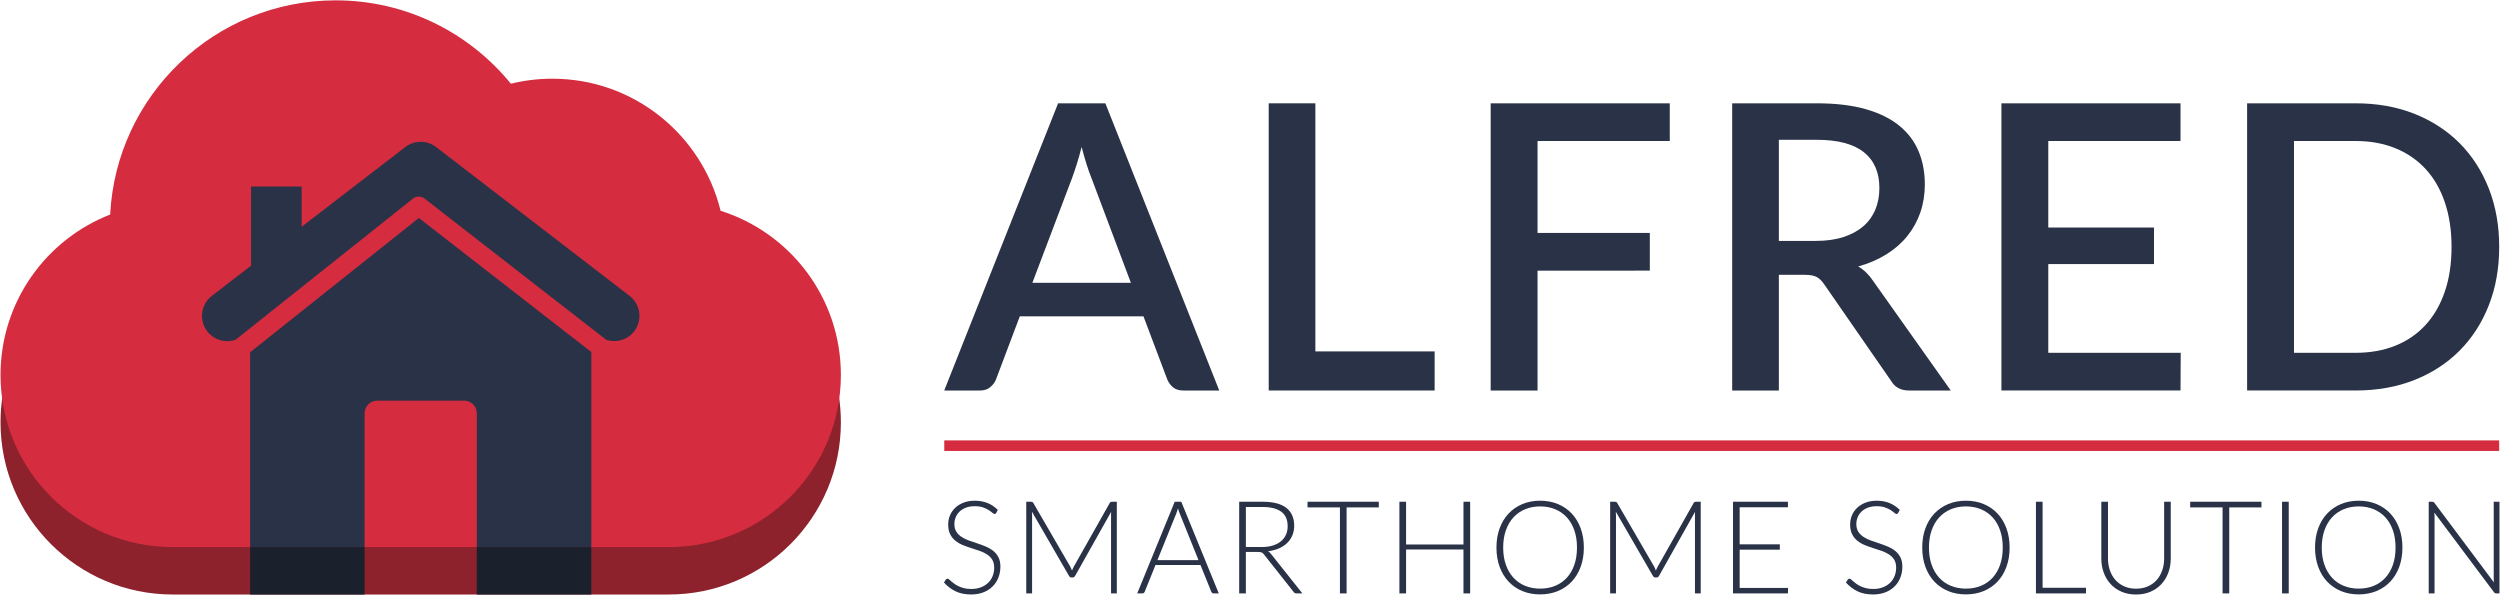 <?xml version="1.0" encoding="utf-8"?>
<!-- Generator: Adobe Illustrator 17.0.0, SVG Export Plug-In . SVG Version: 6.00 Build 0)  -->
<!DOCTYPE svg PUBLIC "-//W3C//DTD SVG 1.1//EN" "http://www.w3.org/Graphics/SVG/1.1/DTD/svg11.dtd">
<svg version="1.1" id="Layer_1" xmlns="http://www.w3.org/2000/svg" xmlns:xlink="http://www.w3.org/1999/xlink" x="0px" y="0px"
	 width="311px" height="74px" viewBox="0 0 311 74" enable-background="new 0 0 311 74" xml:space="preserve">
<g>
	<path fill="#8D222D" d="M89.639,32.12c-2.293-9.43-10.792-16.431-20.927-16.431c-1.779,0-3.507,0.217-5.16,0.624
		c-5.15-6.328-13-10.371-21.794-10.371c-15.029,0-27.301,11.804-28.052,26.646C5.722,35.7,0.065,43.461,0.065,52.545
		c0,11.826,9.587,21.412,21.412,21.412h61.718c11.826,0,21.412-9.587,21.412-21.412C104.608,42.965,98.316,34.854,89.639,32.12z"/>
	<path fill="#D52C3F" d="M89.639,26.221C87.345,16.791,78.846,9.79,68.711,9.79c-1.779,0-3.507,0.217-5.16,0.624
		c-5.15-6.328-13-10.371-21.794-10.371c-15.029,0-27.301,11.804-28.052,26.646C5.722,29.8,0.065,37.562,0.065,46.646
		c0,11.826,9.587,21.412,21.412,21.412h61.718c11.826,0,21.412-9.587,21.412-21.412C104.608,37.065,98.316,28.955,89.639,26.221z"/>
	<path fill="#293246" d="M31.114,43.824v22.662v1.572h1.573h2.487h10.182v-16.64c0-0.415,0.165-0.823,0.459-1.115
		c0.292-0.294,0.699-0.461,1.111-0.461h10.821c0.415,0,0.818,0.168,1.112,0.461c0.294,0.291,0.459,0.699,0.459,1.115v16.64h10.182
		h2.49h1.57v-1.572V43.795L52.107,27.116L31.114,43.824z"/>
	<path fill="#293246" d="M78.317,36.805l-24.063-18.51c-1.128-0.869-2.708-0.869-3.838,0l-12.89,9.915v-5.007h-6.294v9.846
		l-4.876,3.753c-1.376,1.06-1.635,3.036-0.575,4.412c0.618,0.805,1.552,1.228,2.493,1.228c0.345,0,0.691-0.058,1.025-0.172
		l22.067-17.558c0.425-0.339,1.022-0.343,1.448-0.011l22.607,17.576c1.233,0.401,2.634,0.026,3.471-1.062
		C79.953,39.839,79.694,37.864,78.317,36.805z"/>
	<rect x="31.114" y="68.058" fill="#1B212C" width="14.245" height="5.899"/>
	<rect x="59.306" y="68.058" fill="#1B212C" width="14.253" height="5.899"/>
	<path fill="#293246" d="M151.674,48.578h-4.491c-0.513,0-0.926-0.128-1.241-0.385c-0.314-0.256-0.554-0.574-0.719-0.955
		l-2.977-7.89h-15.382l-2.977,7.89c-0.133,0.331-0.364,0.637-0.695,0.918c-0.331,0.282-0.744,0.422-1.241,0.422h-4.49l14.166-35.726
		h5.88L151.674,48.578z M128.427,35.18h12.256l-4.912-13.05c-0.198-0.48-0.401-1.05-0.608-1.712
		c-0.207-0.661-0.409-1.373-0.608-2.134c-0.198,0.778-0.401,1.493-0.608,2.146c-0.207,0.654-0.401,1.228-0.583,1.724L128.427,35.18z
		"/>
	<path fill="#293246" d="M163.632,43.715h14.836v4.863h-20.642V12.852h5.805V43.715z"/>
	<path fill="#293246" d="M207.719,12.852v4.689H191.27v11.437h13.968v4.689H191.27v14.911h-5.83V12.852H207.719z"/>
	<path fill="#293246" d="M221.29,34.188v14.39h-5.806V12.852h10.519c2.349,0,4.37,0.24,6.066,0.72
		c1.695,0.48,3.089,1.162,4.18,2.047c1.092,0.885,1.898,1.948,2.419,3.188c0.521,1.241,0.781,2.622,0.781,4.143
		c0,1.241-0.186,2.398-0.558,3.473c-0.372,1.075-0.91,2.051-1.613,2.928c-0.703,0.877-1.571,1.637-2.605,2.283
		c-1.034,0.645-2.204,1.15-3.511,1.513c0.728,0.43,1.348,1.034,1.861,1.811l9.651,13.621h-5.185c-1.026,0-1.77-0.397-2.233-1.191
		l-8.336-12.033c-0.282-0.413-0.587-0.711-0.918-0.893c-0.331-0.182-0.827-0.273-1.489-0.273H221.29z M221.29,29.97h4.565
		c1.323,0,2.481-0.161,3.473-0.484c0.993-0.323,1.819-0.773,2.481-1.352c0.661-0.579,1.157-1.269,1.489-2.072
		c0.331-0.802,0.496-1.691,0.496-2.667c0-1.951-0.645-3.44-1.935-4.466c-1.29-1.025-3.242-1.538-5.855-1.538h-4.714V29.97z"/>
	<path fill="#293246" d="M271.256,12.852v4.689h-16.449v10.767h13.149v4.54h-13.149v11.04h16.474l-0.025,4.689h-22.279V12.852
		H271.256z"/>
	<path fill="#293246" d="M310.901,30.715c0,2.646-0.43,5.065-1.29,7.257c-0.86,2.192-2.072,4.073-3.635,5.644
		c-1.563,1.572-3.44,2.791-5.632,3.659c-2.192,0.868-4.627,1.302-7.306,1.302h-13.497V12.852h13.497
		c2.679,0,5.115,0.434,7.306,1.302c2.191,0.868,4.069,2.088,5.632,3.659c1.563,1.572,2.774,3.453,3.635,5.644
		C310.471,25.65,310.901,28.068,310.901,30.715z M304.972,30.715c0-2.051-0.277-3.895-0.831-5.533
		c-0.554-1.637-1.348-3.018-2.382-4.143c-1.034-1.125-2.287-1.989-3.759-2.593c-1.472-0.604-3.126-0.905-4.962-0.905h-7.666v26.348
		h7.666c1.836,0,3.49-0.298,4.962-0.893c1.472-0.596,2.725-1.46,3.759-2.593c1.034-1.133,1.827-2.514,2.382-4.143
		C304.695,34.631,304.972,32.782,304.972,30.715z"/>
	<g>
		<path fill="#293246" d="M123.932,63.803c-0.048,0.091-0.118,0.137-0.209,0.137c-0.07,0-0.16-0.05-0.27-0.149
			c-0.11-0.099-0.259-0.209-0.447-0.33c-0.188-0.121-0.423-0.233-0.705-0.335c-0.282-0.102-0.63-0.153-1.044-0.153
			c-0.414,0-0.778,0.059-1.092,0.178c-0.314,0.118-0.578,0.28-0.79,0.484c-0.212,0.204-0.374,0.441-0.484,0.709
			c-0.11,0.269-0.165,0.551-0.165,0.846c0,0.387,0.082,0.707,0.246,0.959c0.164,0.253,0.38,0.467,0.649,0.645
			c0.269,0.177,0.573,0.326,0.915,0.447c0.341,0.121,0.692,0.241,1.052,0.359c0.36,0.118,0.711,0.249,1.052,0.391
			c0.341,0.142,0.646,0.321,0.915,0.536c0.269,0.215,0.485,0.479,0.649,0.794c0.164,0.314,0.246,0.705,0.246,1.173
			c0,0.478-0.082,0.928-0.246,1.35c-0.164,0.422-0.402,0.789-0.713,1.1c-0.312,0.312-0.693,0.557-1.144,0.737
			s-0.967,0.27-1.547,0.27c-0.752,0-1.4-0.133-1.942-0.399c-0.543-0.266-1.018-0.63-1.427-1.092l0.226-0.355
			c0.064-0.08,0.14-0.121,0.226-0.121c0.048,0,0.11,0.032,0.185,0.097c0.075,0.065,0.167,0.144,0.274,0.238
			c0.107,0.094,0.236,0.196,0.387,0.306c0.15,0.11,0.325,0.212,0.524,0.306s0.427,0.173,0.685,0.238
			c0.258,0.065,0.551,0.097,0.879,0.097c0.451,0,0.854-0.069,1.209-0.206c0.355-0.137,0.654-0.324,0.899-0.56
			c0.244-0.236,0.431-0.517,0.56-0.842c0.129-0.325,0.193-0.673,0.193-1.044c0-0.403-0.082-0.735-0.246-0.995
			c-0.164-0.261-0.38-0.478-0.649-0.653c-0.269-0.175-0.574-0.321-0.915-0.439c-0.341-0.118-0.692-0.234-1.052-0.347
			c-0.36-0.113-0.711-0.239-1.052-0.379c-0.341-0.14-0.646-0.319-0.915-0.536c-0.269-0.218-0.485-0.489-0.649-0.814
			c-0.164-0.325-0.246-0.732-0.246-1.221c0-0.382,0.073-0.75,0.218-1.104c0.145-0.354,0.357-0.667,0.637-0.939
			c0.279-0.271,0.624-0.489,1.036-0.653c0.411-0.164,0.88-0.246,1.406-0.246c0.591,0,1.122,0.094,1.592,0.282
			c0.47,0.188,0.899,0.475,1.286,0.862L123.932,63.803z"/>
		<path fill="#293246" d="M133.354,70.983c0.032-0.08,0.067-0.164,0.105-0.25c0.037-0.086,0.078-0.167,0.121-0.242l4.473-7.922
			c0.043-0.07,0.087-0.113,0.133-0.129c0.046-0.016,0.106-0.024,0.182-0.024h0.564V73.82h-0.717v-9.72
			c0-0.064,0.001-0.134,0.004-0.209c0.003-0.075,0.007-0.15,0.012-0.226l-4.481,7.963c-0.075,0.14-0.183,0.21-0.322,0.21h-0.129
			c-0.14,0-0.247-0.07-0.322-0.21l-4.61-7.979c0.016,0.156,0.024,0.306,0.024,0.451v9.72h-0.725V62.416h0.572
			c0.075,0,0.134,0.008,0.177,0.024c0.043,0.016,0.086,0.059,0.129,0.129l4.602,7.93C133.225,70.651,133.295,70.812,133.354,70.983z
			"/>
		<path fill="#293246" d="M151.616,73.82h-0.637c-0.076,0-0.137-0.02-0.185-0.061c-0.048-0.04-0.086-0.092-0.113-0.157l-1.338-3.312
			h-5.601l-1.338,3.312c-0.022,0.059-0.059,0.11-0.113,0.153c-0.054,0.043-0.118,0.065-0.193,0.065h-0.629l4.667-11.404h0.814
			L151.616,73.82z M143.984,69.678h5.109l-2.321-5.762c-0.08-0.188-0.159-0.414-0.233-0.677c-0.038,0.129-0.076,0.253-0.113,0.371
			c-0.038,0.118-0.076,0.223-0.113,0.314L143.984,69.678z"/>
		<path fill="#293246" d="M154.985,68.662v5.158h-0.83V62.416h2.917c1.311,0,2.293,0.254,2.946,0.762
			c0.653,0.508,0.979,1.253,0.979,2.237c0,0.435-0.077,0.833-0.23,1.193c-0.153,0.36-0.371,0.676-0.653,0.947
			c-0.282,0.272-0.624,0.494-1.024,0.669c-0.4,0.175-0.848,0.289-1.342,0.342c0.129,0.081,0.244,0.188,0.346,0.323l3.925,4.932
			h-0.709c-0.091,0-0.168-0.015-0.23-0.044c-0.062-0.029-0.12-0.084-0.174-0.165l-3.659-4.626c-0.043-0.059-0.087-0.11-0.133-0.153
			c-0.046-0.043-0.097-0.077-0.153-0.101s-0.124-0.041-0.201-0.052c-0.078-0.011-0.174-0.016-0.286-0.016H154.985z M154.985,68.05
			h1.975c0.505,0,0.958-0.061,1.358-0.181c0.4-0.121,0.739-0.294,1.015-0.52c0.277-0.226,0.488-0.497,0.633-0.814
			s0.218-0.674,0.218-1.072c0-0.811-0.265-1.413-0.794-1.805c-0.529-0.392-1.301-0.589-2.317-0.589h-2.087V68.05z"/>
		<path fill="#293246" d="M171.523,62.416v0.701h-4.006V73.82h-0.83V63.117h-4.03v-0.701H171.523z"/>
		<path fill="#293246" d="M182.887,73.82h-0.83v-5.464h-7.141v5.464h-0.83V62.416h0.83v5.319h7.141v-5.319h0.83V73.82z"/>
		<path fill="#293246" d="M197.031,68.115c0,0.881-0.132,1.68-0.395,2.398c-0.264,0.717-0.634,1.33-1.113,1.838
			c-0.478,0.508-1.052,0.9-1.721,1.177c-0.669,0.277-1.406,0.415-2.212,0.415c-0.806,0-1.542-0.138-2.208-0.415
			c-0.666-0.277-1.239-0.669-1.717-1.177c-0.478-0.508-0.849-1.12-1.112-1.838c-0.263-0.717-0.395-1.517-0.395-2.398
			c0-0.876,0.132-1.673,0.395-2.39c0.263-0.717,0.634-1.33,1.112-1.838c0.478-0.508,1.05-0.901,1.717-1.181
			c0.666-0.279,1.402-0.419,2.208-0.419c0.806,0,1.543,0.138,2.212,0.415c0.669,0.277,1.242,0.67,1.721,1.181
			c0.478,0.511,0.849,1.124,1.113,1.842C196.899,66.442,197.031,67.239,197.031,68.115z M196.177,68.115
			c0-0.795-0.11-1.51-0.33-2.144c-0.221-0.634-0.532-1.171-0.935-1.612c-0.403-0.44-0.887-0.778-1.451-1.011
			c-0.564-0.234-1.188-0.351-1.87-0.351c-0.677,0-1.297,0.117-1.862,0.351c-0.564,0.234-1.049,0.571-1.455,1.011
			c-0.406,0.44-0.72,0.978-0.943,1.612c-0.223,0.634-0.335,1.349-0.335,2.144c0,0.801,0.112,1.517,0.335,2.148
			s0.537,1.167,0.943,1.608c0.406,0.441,0.891,0.777,1.455,1.008c0.564,0.231,1.185,0.346,1.862,0.346
			c0.682,0,1.306-0.115,1.87-0.346c0.564-0.231,1.048-0.567,1.451-1.008c0.403-0.44,0.714-0.976,0.935-1.608
			C196.067,69.631,196.177,68.915,196.177,68.115z"/>
		<path fill="#293246" d="M205.993,70.983c0.032-0.08,0.067-0.164,0.105-0.25c0.037-0.086,0.078-0.167,0.121-0.242l4.473-7.922
			c0.043-0.07,0.087-0.113,0.133-0.129c0.045-0.016,0.106-0.024,0.181-0.024h0.564V73.82h-0.717v-9.72
			c0-0.064,0.001-0.134,0.004-0.209s0.007-0.15,0.012-0.226l-4.481,7.963c-0.076,0.14-0.183,0.21-0.323,0.21h-0.129
			c-0.14,0-0.247-0.07-0.322-0.21l-4.61-7.979c0.016,0.156,0.024,0.306,0.024,0.451v9.72h-0.725V62.416h0.572
			c0.075,0,0.134,0.008,0.178,0.024c0.043,0.016,0.086,0.059,0.129,0.129l4.602,7.93C205.864,70.651,205.934,70.812,205.993,70.983z
			"/>
		<path fill="#293246" d="M222.418,62.416v0.685h-6.004v4.61h4.997v0.669h-4.997v4.755h6.02l-0.016,0.685h-6.834V62.416H222.418z"/>
		<path fill="#293246" d="M236.135,63.803c-0.048,0.091-0.118,0.137-0.209,0.137c-0.07,0-0.16-0.05-0.27-0.149
			c-0.11-0.099-0.259-0.209-0.447-0.33c-0.188-0.121-0.423-0.233-0.705-0.335c-0.282-0.102-0.63-0.153-1.044-0.153
			c-0.414,0-0.778,0.059-1.092,0.178c-0.314,0.118-0.578,0.28-0.79,0.484c-0.212,0.204-0.374,0.441-0.484,0.709
			c-0.11,0.269-0.165,0.551-0.165,0.846c0,0.387,0.082,0.707,0.246,0.959c0.164,0.253,0.38,0.467,0.649,0.645
			c0.269,0.177,0.573,0.326,0.915,0.447c0.341,0.121,0.692,0.241,1.052,0.359c0.36,0.118,0.711,0.249,1.052,0.391
			c0.341,0.142,0.646,0.321,0.915,0.536c0.269,0.215,0.485,0.479,0.649,0.794c0.164,0.314,0.246,0.705,0.246,1.173
			c0,0.478-0.082,0.928-0.246,1.35c-0.164,0.422-0.402,0.789-0.713,1.1s-0.693,0.557-1.144,0.737c-0.451,0.18-0.967,0.27-1.547,0.27
			c-0.752,0-1.4-0.133-1.943-0.399c-0.543-0.266-1.018-0.63-1.426-1.092l0.226-0.355c0.065-0.08,0.14-0.121,0.226-0.121
			c0.048,0,0.11,0.032,0.185,0.097s0.167,0.144,0.274,0.238c0.107,0.094,0.236,0.196,0.387,0.306c0.15,0.11,0.325,0.212,0.524,0.306
			c0.199,0.094,0.427,0.173,0.685,0.238c0.258,0.065,0.551,0.097,0.878,0.097c0.451,0,0.854-0.069,1.209-0.206
			c0.355-0.137,0.654-0.324,0.899-0.56c0.244-0.236,0.431-0.517,0.56-0.842c0.129-0.325,0.193-0.673,0.193-1.044
			c0-0.403-0.082-0.735-0.246-0.995c-0.164-0.261-0.38-0.478-0.649-0.653c-0.269-0.175-0.574-0.321-0.915-0.439
			c-0.341-0.118-0.692-0.234-1.052-0.347c-0.36-0.113-0.71-0.239-1.052-0.379c-0.341-0.14-0.646-0.319-0.915-0.536
			c-0.269-0.218-0.485-0.489-0.649-0.814c-0.164-0.325-0.246-0.732-0.246-1.221c0-0.382,0.073-0.75,0.218-1.104
			c0.145-0.354,0.357-0.667,0.637-0.939c0.279-0.271,0.625-0.489,1.036-0.653c0.411-0.164,0.88-0.246,1.406-0.246
			c0.591,0,1.122,0.094,1.592,0.282c0.47,0.188,0.899,0.475,1.286,0.862L236.135,63.803z"/>
		<path fill="#293246" d="M249.997,68.115c0,0.881-0.131,1.68-0.395,2.398s-0.634,1.33-1.112,1.838
			c-0.478,0.508-1.052,0.9-1.721,1.177c-0.669,0.277-1.407,0.415-2.212,0.415s-1.542-0.138-2.208-0.415
			c-0.666-0.277-1.238-0.669-1.717-1.177c-0.478-0.508-0.849-1.12-1.112-1.838s-0.395-1.517-0.395-2.398
			c0-0.876,0.131-1.673,0.395-2.39c0.263-0.717,0.634-1.33,1.112-1.838s1.051-0.901,1.717-1.181
			c0.666-0.279,1.403-0.419,2.208-0.419s1.543,0.138,2.212,0.415c0.669,0.277,1.242,0.67,1.721,1.181
			c0.478,0.511,0.849,1.124,1.112,1.842C249.865,66.442,249.997,67.239,249.997,68.115z M249.143,68.115
			c0-0.795-0.11-1.51-0.331-2.144c-0.22-0.634-0.532-1.171-0.935-1.612c-0.403-0.44-0.887-0.778-1.451-1.011
			c-0.564-0.234-1.187-0.351-1.87-0.351c-0.677,0-1.298,0.117-1.862,0.351c-0.564,0.234-1.049,0.571-1.455,1.011
			c-0.406,0.44-0.72,0.978-0.943,1.612c-0.223,0.634-0.334,1.349-0.334,2.144c0,0.801,0.111,1.517,0.334,2.148
			s0.537,1.167,0.943,1.608c0.406,0.441,0.891,0.777,1.455,1.008c0.564,0.231,1.185,0.346,1.862,0.346
			c0.682,0,1.306-0.115,1.87-0.346c0.564-0.231,1.048-0.567,1.451-1.008c0.403-0.44,0.714-0.976,0.935-1.608
			C249.032,69.631,249.143,68.915,249.143,68.115z"/>
		<path fill="#293246" d="M254.099,73.119h5.4v0.701h-6.23V62.416h0.83V73.119z"/>
		<path fill="#293246" d="M265.721,73.232c0.548,0,1.038-0.095,1.471-0.286c0.432-0.191,0.799-0.455,1.1-0.794
			c0.301-0.338,0.531-0.738,0.689-1.197c0.158-0.459,0.238-0.955,0.238-1.487v-7.052h0.822v7.052c0,0.629-0.1,1.216-0.298,1.761
			c-0.199,0.545-0.485,1.021-0.858,1.426c-0.374,0.406-0.828,0.724-1.362,0.955c-0.535,0.231-1.135,0.347-1.801,0.347
			c-0.666,0-1.267-0.116-1.801-0.347c-0.535-0.231-0.989-0.549-1.362-0.955c-0.374-0.406-0.66-0.881-0.858-1.426
			c-0.199-0.545-0.298-1.132-0.298-1.761v-7.052h0.83v7.044c0,0.532,0.079,1.028,0.238,1.487c0.158,0.459,0.387,0.858,0.685,1.197
			c0.298,0.338,0.664,0.604,1.096,0.798C264.683,73.136,265.173,73.232,265.721,73.232z"/>
		<path fill="#293246" d="M281.324,62.416v0.701h-4.006V73.82h-0.83V63.117h-4.03v-0.701H281.324z"/>
		<path fill="#293246" d="M284.717,73.82h-0.83V62.416h0.83V73.82z"/>
		<path fill="#293246" d="M298.862,68.115c0,0.881-0.132,1.68-0.395,2.398s-0.634,1.33-1.112,1.838
			c-0.478,0.508-1.052,0.9-1.721,1.177c-0.669,0.277-1.406,0.415-2.212,0.415c-0.806,0-1.542-0.138-2.208-0.415
			c-0.666-0.277-1.239-0.669-1.717-1.177c-0.479-0.508-0.849-1.12-1.112-1.838s-0.395-1.517-0.395-2.398
			c0-0.876,0.132-1.673,0.395-2.39c0.263-0.717,0.634-1.33,1.112-1.838c0.478-0.508,1.05-0.901,1.717-1.181
			c0.666-0.279,1.402-0.419,2.208-0.419c0.806,0,1.543,0.138,2.212,0.415c0.669,0.277,1.242,0.67,1.721,1.181
			c0.478,0.511,0.849,1.124,1.112,1.842C298.73,66.442,298.862,67.239,298.862,68.115z M298.007,68.115
			c0-0.795-0.11-1.51-0.33-2.144c-0.221-0.634-0.532-1.171-0.935-1.612c-0.403-0.44-0.887-0.778-1.451-1.011
			c-0.564-0.234-1.188-0.351-1.87-0.351c-0.677,0-1.298,0.117-1.862,0.351c-0.564,0.234-1.049,0.571-1.455,1.011
			c-0.406,0.44-0.72,0.978-0.943,1.612c-0.223,0.634-0.335,1.349-0.335,2.144c0,0.801,0.111,1.517,0.335,2.148
			c0.223,0.631,0.537,1.167,0.943,1.608c0.405,0.441,0.891,0.777,1.455,1.008c0.564,0.231,1.185,0.346,1.862,0.346
			c0.682,0,1.306-0.115,1.87-0.346c0.564-0.231,1.048-0.567,1.451-1.008c0.403-0.44,0.714-0.976,0.935-1.608
			C297.897,69.631,298.007,68.915,298.007,68.115z"/>
		<path fill="#293246" d="M302.718,62.445c0.04,0.019,0.085,0.06,0.133,0.125l7.39,9.881c-0.016-0.161-0.024-0.317-0.024-0.467
			v-9.567h0.717V73.82h-0.387c-0.07,0-0.128-0.012-0.173-0.036s-0.09-0.066-0.133-0.125l-7.407-9.889
			c0.016,0.161,0.024,0.312,0.024,0.451v9.599h-0.725V62.416h0.411C302.62,62.416,302.677,62.426,302.718,62.445z"/>
	</g>
	<g>
		<rect x="117.466" y="54.785" fill="#D52C3F" width="193.43" height="1.314"/>
	</g>
</g>
</svg>
